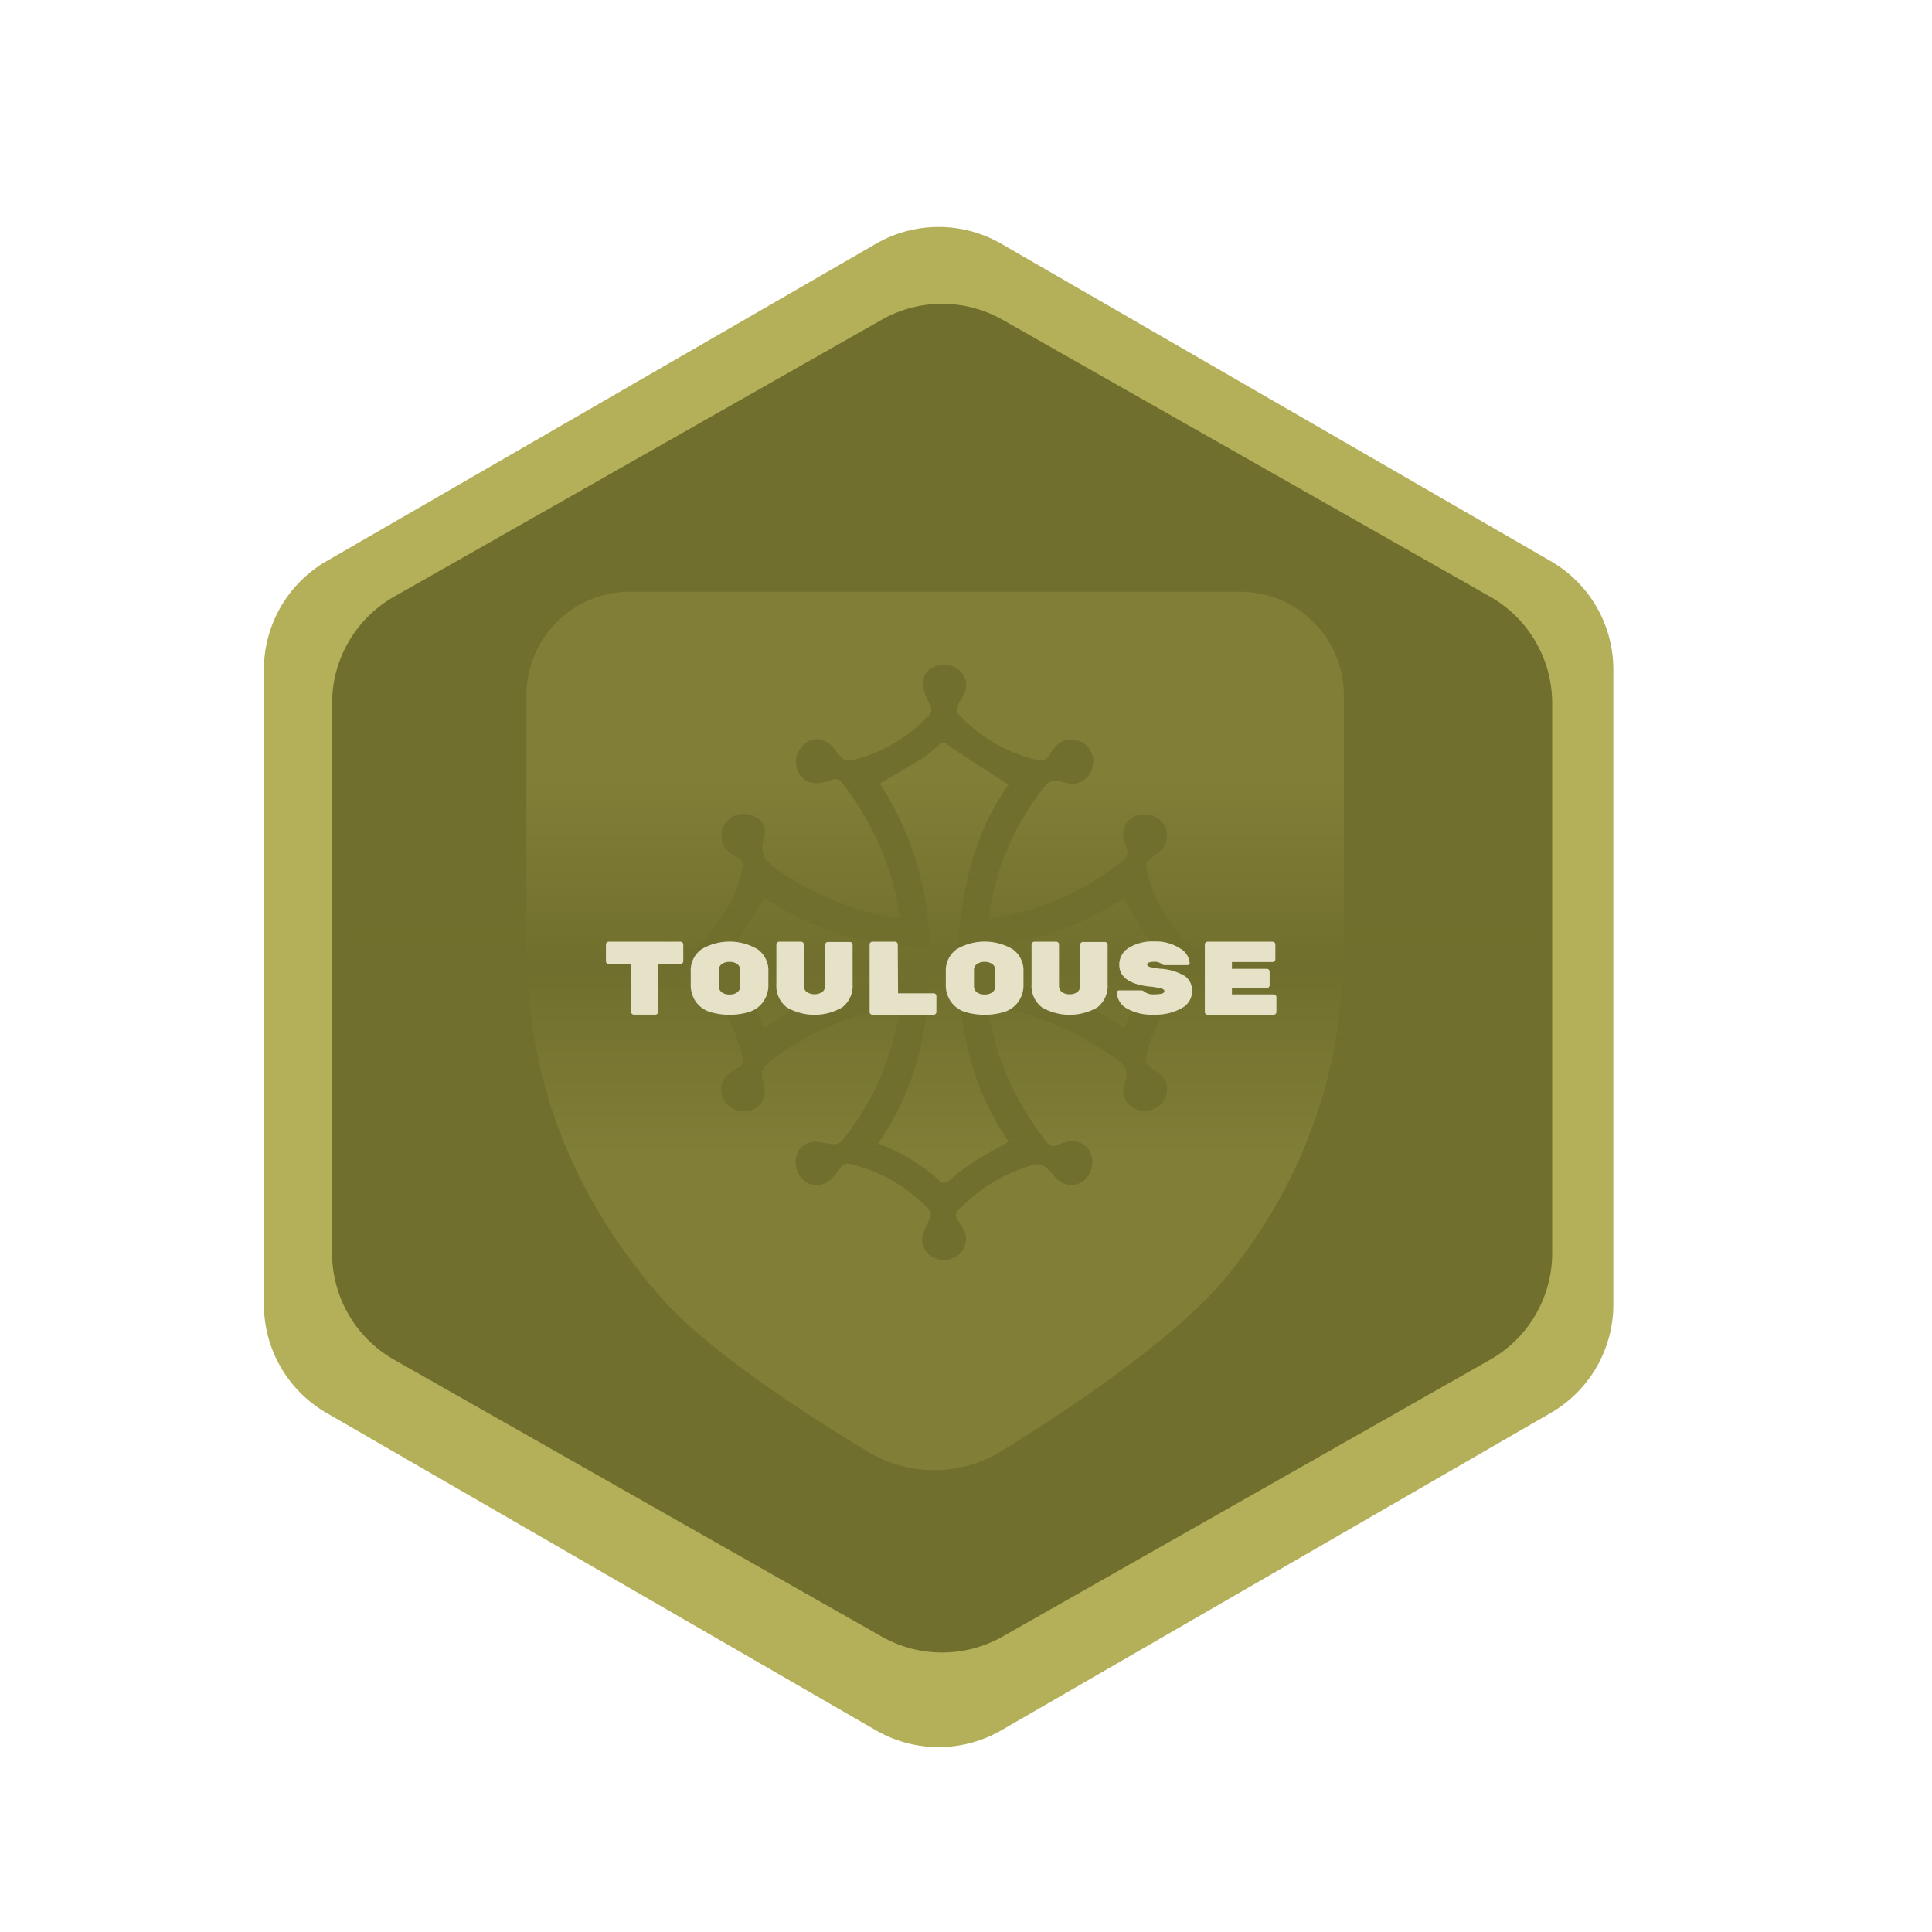 <svg xmlns="http://www.w3.org/2000/svg" xmlns:xlink="http://www.w3.org/1999/xlink" viewBox="0 0 346.99 346.99"><defs><style>.cls-1,.cls-3{fill:#b4af59;}.cls-2{fill:#706f2d;stroke:#b4af59;stroke-miterlimit:10;}.cls-3{opacity:0.24;}.cls-4{fill:url(#Dégradé_sans_nom_14);}.cls-5{fill:#e5e2c8;}</style><linearGradient id="Dégradé_sans_nom_14" x1="169.21" y1="206.91" x2="169.21" y2="140.83" gradientUnits="userSpaceOnUse"><stop offset="0" stop-color="#706f2d" stop-opacity="0"/><stop offset="0.5" stop-color="#706f2d"/><stop offset="1" stop-color="#706f2d" stop-opacity="0"/></linearGradient></defs><g id="Médailles_Finales" data-name="Médailles Finales"><g id="Occitanie"><path class="cls-1" d="M289.76,234.25v-114a22.48,22.48,0,0,0-11.25-19.47l-98.68-57a22.5,22.5,0,0,0-22.5,0l-98.68,57A22.48,22.48,0,0,0,47.4,120.29v114a22.51,22.51,0,0,0,11.25,19.48l98.68,57a22.5,22.5,0,0,0,22.5,0l98.68-57A22.51,22.51,0,0,0,289.76,234.25Z"/><path class="cls-2" d="M279.27,225.08V126.29a22.5,22.5,0,0,0-11.39-19.56L180.31,57a22.49,22.49,0,0,0-22.21,0L70.53,106.73a22.49,22.49,0,0,0-11.38,19.56v98.79a22.49,22.49,0,0,0,11.38,19.56l87.57,49.72a22.49,22.49,0,0,0,22.21,0l87.57-49.72A22.5,22.5,0,0,0,279.27,225.08Z"/><path class="cls-3" d="M203.64,164.66a35.93,35.93,0,0,1-1.7-3.35,55.91,55.91,0,0,1-29.9,9c.73-10.85,3-20.92,9.09-29.36-3.44-2.24-6.69-4.31-9.89-6.46-2.16-1.46-1.47-1.63-3.55.14a16,16,0,0,1-1.9,1.49c-2.53,1.54-5.08,3-7.66,4.57a.32.32,0,0,0,0,.18c.2.35.41.7.62,1a54.93,54.93,0,0,1,8.15,26.71c.08,1.3-.26,1.79-1.66,1.7A56,56,0,0,1,141,163.56c-1.22-.68-2.4-1.44-3.64-2.19-.21.3-.37.49-.5.7-2.19,3.36-4.34,6.76-6.59,10.08-.52.76-.21,1.11.19,1.67,1.75,2.52,3.48,5,5.16,7.61.62.95,1.07,2,1.67,3.17,8.93-6.29,18.9-8.69,29.68-9.15-.43,10.89-3,20.91-9.25,29.94a33.68,33.68,0,0,1,11,6.63c.74.65,1.36.36,2-.17a44.51,44.51,0,0,1,3.93-3.06c2.06-1.31,4.25-2.44,6.53-3.73a46.6,46.6,0,0,1-6.64-14,64.65,64.65,0,0,1-2.47-15.52c10.91.28,20.83,3,29.87,9.06a41.68,41.68,0,0,1,6.87-11c.23-.27,0-1.18-.31-1.62C206.94,169.47,205.23,167.1,203.64,164.66Z"/><path class="cls-3" d="M222.69,106.28H113.16a18.61,18.61,0,0,0-18.62,18.63q0,22.34,0,44.66c0,24.38,8.36,45.53,24.42,63.71,8.32,9.41,25.38,20.5,37,27.49a23,23,0,0,0,23.9-.16c12.64-7.79,32-20.72,40.93-31.92a92.48,92.48,0,0,0,18.74-39.8c.76-3.74,1-7.58,1.54-11.38,0-.17.05-.33.07-.5a17.27,17.27,0,0,0,.22-2.78V124.91A18.63,18.63,0,0,0,222.69,106.28Zm-.34,69a3.71,3.71,0,0,1-4.33,1.21,9.73,9.73,0,0,1-1.1-.49c-2.35-1.14-2.34-1.13-4.19.88a26.45,26.45,0,0,0-6.42,11.14c-.77,2.88-.8,2.91,1.64,4.57a3.41,3.41,0,0,1,1.63,3,3.54,3.54,0,0,1-2.07,3.41,3.81,3.81,0,0,1-4.16-.16,3.55,3.55,0,0,1-1.52-3.83.8.8,0,0,1,0-.15c1.27-2.46.06-3.8-2-5.16-6.53-4.35-13.42-7.75-21.31-8.75-.28,0-.58,0-1.09,0a45.55,45.55,0,0,0,3.23,11.76,52,52,0,0,0,7.08,12.08c.71.91,1.35,1.43,2.48.73a3.94,3.94,0,0,1,1.14-.39,3.64,3.64,0,0,1,4.53,2,4.35,4.35,0,0,1-1.51,5.11,3.67,3.67,0,0,1-4.87-.83c-2.48-2.75-2.54-2.75-6-1.52a29,29,0,0,0-11.27,7.37,1.28,1.28,0,0,0-.14,2,8.78,8.78,0,0,1,.82,1.26,3.78,3.78,0,0,1-.58,4.72,4.32,4.32,0,0,1-5.18.35,3.63,3.63,0,0,1-1.15-4.58c.11-.29.24-.56.37-.83,1.14-2.34,1.16-2.35-.7-4.09a28.17,28.17,0,0,0-12.86-7,1.55,1.55,0,0,0-1.9.71,14.81,14.81,0,0,1-1.85,2.18,3.74,3.74,0,0,1-4.36.29,4.35,4.35,0,0,1-1.67-4.67,3.37,3.37,0,0,1,3.35-2.53c1.1,0,2.18.35,3.28.41a1.88,1.88,0,0,0,1.41-.42A48.85,48.85,0,0,0,161.48,182a10.24,10.24,0,0,0,0-1.16c-1.74.34-3.41.58-5,1A49,49,0,0,0,138,190.83a2.62,2.62,0,0,0-1.05,3,9.79,9.79,0,0,1,.37,2.81,3.53,3.53,0,0,1-3.1,2.89,4.25,4.25,0,0,1-4.34-2.1,3.87,3.87,0,0,1,.74-4.34,10.38,10.38,0,0,1,2-1.36,1.35,1.35,0,0,0,.75-1.72A26.66,26.66,0,0,0,125,175.62a2.15,2.15,0,0,0-1.69-.18,18.06,18.06,0,0,0-2,1,3.54,3.54,0,0,1-4.45-1.12,4.4,4.4,0,0,1,.08-5.09,3.77,3.77,0,0,1,4.51-.92l.41.2c2.52,1.35,2.56,1.38,4.49-.64a27.8,27.8,0,0,0,6.95-12.71,1.68,1.68,0,0,0-1-2.25c-1.79-.89-3-2.2-2.68-4.42a4,4,0,0,1,4.53-3.27c2.25.33,3.76,2.13,3.07,4.29-.91,2.86.34,4.34,2.53,5.79a53.08,53.08,0,0,0,19.89,8.4c.54.09,1.08.16,2,.29-.31-1.78-.51-3.39-.88-5a52.36,52.36,0,0,0-9.43-19.25,1.48,1.48,0,0,0-2-.64,7.8,7.8,0,0,1-2,.49,3.46,3.46,0,0,1-3.92-1.88,4,4,0,0,1,.45-4.41,3.49,3.49,0,0,1,4-1.36,5.33,5.33,0,0,1,2.23,1.88c1.52,1.94,1.72,2.07,4,1.44a28,28,0,0,0,12.63-7.66,1.51,1.51,0,0,0,.24-2.09,11.25,11.25,0,0,1-1.19-3.36,3.14,3.14,0,0,1,2-3.38,4.32,4.32,0,0,1,4.53.61,3.39,3.39,0,0,1,1,3.85c-.33.89-1,1.67-1.29,2.56a1.65,1.65,0,0,0,.1,1.42,27.86,27.86,0,0,0,14,8.25,1.91,1.91,0,0,0,2.45-1c1.53-2.47,3-3.07,5.25-2.38a3.91,3.91,0,0,1,2.3,5,3.61,3.61,0,0,1-4.31,2.59l-.14,0c-3-.77-3-.78-5,1.84a48.74,48.74,0,0,0-8.91,20.76c-.09.49-.09,1-.16,1.79,1.35-.26,2.55-.46,3.75-.73a49.15,49.15,0,0,0,20.13-9.6,1.94,1.94,0,0,0,.76-2.68,5.86,5.86,0,0,1-.52-2.33,3.65,3.65,0,0,1,2.94-3.4,4.38,4.38,0,0,1,4.47,1.84,4,4,0,0,1-.43,4.38,7.16,7.16,0,0,1-1,.88c-2.09,1.57-2.09,1.57-1.39,4.19A27.55,27.55,0,0,0,214,170.16a2,2,0,0,0,1.66.19c.81-.22,1.53-.76,2.34-1a3.65,3.65,0,0,1,4.33,1.2A4.26,4.26,0,0,1,222.35,175.32Z"/><rect class="cls-4" x="62.78" y="140.83" width="212.86" height="66.08"/></g><g id="Textes"><path class="cls-5" d="M109.28,169.13h12.93a.49.49,0,0,1,.36.15.47.47,0,0,1,.15.35v3a.51.51,0,0,1-.51.51h-4v8.58a.51.51,0,0,1-.51.51h-3.86a.49.49,0,0,1-.35-.15.49.49,0,0,1-.15-.36v-8.58h-4a.51.51,0,0,1-.51-.51v-3a.47.47,0,0,1,.15-.35A.49.49,0,0,1,109.28,169.13Z"/><path class="cls-5" d="M138,174.57v2.23a5.09,5.09,0,0,1-.94,3.14,5,5,0,0,1-2.45,1.79,12.36,12.36,0,0,1-7.16,0,5.09,5.09,0,0,1-2.46-1.79,5.21,5.21,0,0,1-.93-3.18v-2.15a4.7,4.7,0,0,1,1.94-4.13,9.92,9.92,0,0,1,10.06,0A4.69,4.69,0,0,1,138,174.57Zm-8.88-.3v2.83a1.32,1.32,0,0,0,.51,1.12,2.28,2.28,0,0,0,1.4.39,2.17,2.17,0,0,0,1.39-.4,1.33,1.33,0,0,0,.52-1.12v-2.8a1.33,1.33,0,0,0-.52-1.13,2.17,2.17,0,0,0-1.39-.4,2.28,2.28,0,0,0-1.4.39A1.32,1.32,0,0,0,129.11,174.27Z"/><path class="cls-5" d="M151.29,180.91a9.92,9.92,0,0,1-10,0,4.87,4.87,0,0,1-1.85-4.22v-7.06a.49.49,0,0,1,.15-.36.52.52,0,0,1,.36-.14h3.92a.52.52,0,0,1,.35.14.49.49,0,0,1,.15.35V177a1.38,1.38,0,0,0,.52,1.16,2.58,2.58,0,0,0,2.79,0,1.41,1.41,0,0,0,.52-1.16v-7.33a.49.49,0,0,1,.15-.35.5.5,0,0,1,.35-.14h3.92a.52.52,0,0,1,.36.14.53.53,0,0,1,.15.36v7.06A4.87,4.87,0,0,1,151.29,180.91Z"/><path class="cls-5" d="M161.29,178.4h6.39a.51.51,0,0,1,.36.15.52.52,0,0,1,.14.36v2.83a.52.52,0,0,1-.14.36.51.51,0,0,1-.36.15h-11a.49.49,0,0,1-.35-.15.49.49,0,0,1-.15-.36V169.63a.47.47,0,0,1,.15-.35.49.49,0,0,1,.35-.15h4.05a.49.49,0,0,1,.36.15.47.47,0,0,1,.15.35Z"/><path class="cls-5" d="M183.82,174.57v2.23a5.15,5.15,0,0,1-.94,3.14,5,5,0,0,1-2.46,1.79,12.36,12.36,0,0,1-7.16,0,5,5,0,0,1-2.45-1.79,5.15,5.15,0,0,1-.94-3.18v-2.15a4.72,4.72,0,0,1,1.94-4.13,9.94,9.94,0,0,1,10.07,0A4.69,4.69,0,0,1,183.82,174.57Zm-8.89-.3v2.83a1.3,1.3,0,0,0,.52,1.12,2.25,2.25,0,0,0,1.39.39,2.2,2.2,0,0,0,1.4-.4,1.35,1.35,0,0,0,.51-1.12v-2.8a1.35,1.35,0,0,0-.51-1.13,2.2,2.2,0,0,0-1.4-.4,2.25,2.25,0,0,0-1.39.39A1.3,1.3,0,0,0,174.93,174.27Z"/><path class="cls-5" d="M197.11,180.91a9.92,9.92,0,0,1-10,0,4.87,4.87,0,0,1-1.84-4.22v-7.06a.49.49,0,0,1,.15-.36.52.52,0,0,1,.35-.14h3.92a.52.52,0,0,1,.36.14.49.49,0,0,1,.15.35V177a1.4,1.4,0,0,0,.51,1.16,2.22,2.22,0,0,0,1.4.41,2.17,2.17,0,0,0,1.39-.41A1.38,1.38,0,0,0,194,177v-7.33a.49.49,0,0,1,.15-.35.52.52,0,0,1,.36-.14h3.91a.52.52,0,0,1,.36.14.49.49,0,0,1,.15.36v7.06A4.87,4.87,0,0,1,197.11,180.91Z"/><path class="cls-5" d="M212.8,175.29a3.2,3.2,0,0,1,1.3,2.79,3.46,3.46,0,0,1-1.89,3,9.57,9.57,0,0,1-5,1.15,8.84,8.84,0,0,1-4.87-1.14,3.33,3.33,0,0,1-1.73-2.81c0-.27.14-.41.43-.41h3.84a.91.91,0,0,1,.64.23,2.7,2.7,0,0,0,1.82.48c1.18,0,1.78-.18,1.78-.53s-.19-.38-.56-.51a12.45,12.45,0,0,0-2.23-.37q-5.31-.62-5.31-3.93a3.48,3.48,0,0,1,1.71-3,8,8,0,0,1,4.56-1.15,7.89,7.89,0,0,1,4.62,1.23,3.36,3.36,0,0,1,1.76,2.62.37.37,0,0,1-.12.29.44.44,0,0,1-.33.11h-4a.86.86,0,0,1-.58-.21,2,2,0,0,0-1.35-.39c-.83,0-1.25.17-1.25.51q0,.27.48.42a11.86,11.86,0,0,0,1.95.32A9.7,9.7,0,0,1,212.8,175.29Z"/><path class="cls-5" d="M221.26,178.59h7.48a.51.51,0,0,1,.51.51v2.64a.51.51,0,0,1-.51.51H216.89a.49.49,0,0,1-.35-.15.49.49,0,0,1-.15-.36V169.63a.47.47,0,0,1,.15-.35.49.49,0,0,1,.35-.15h11.66a.49.49,0,0,1,.36.15.47.47,0,0,1,.15.35v2.64a.51.51,0,0,1-.51.51h-7.29V174h6.26a.51.51,0,0,1,.51.51v2.43a.51.51,0,0,1-.51.51h-6.26Z"/></g></g></svg>